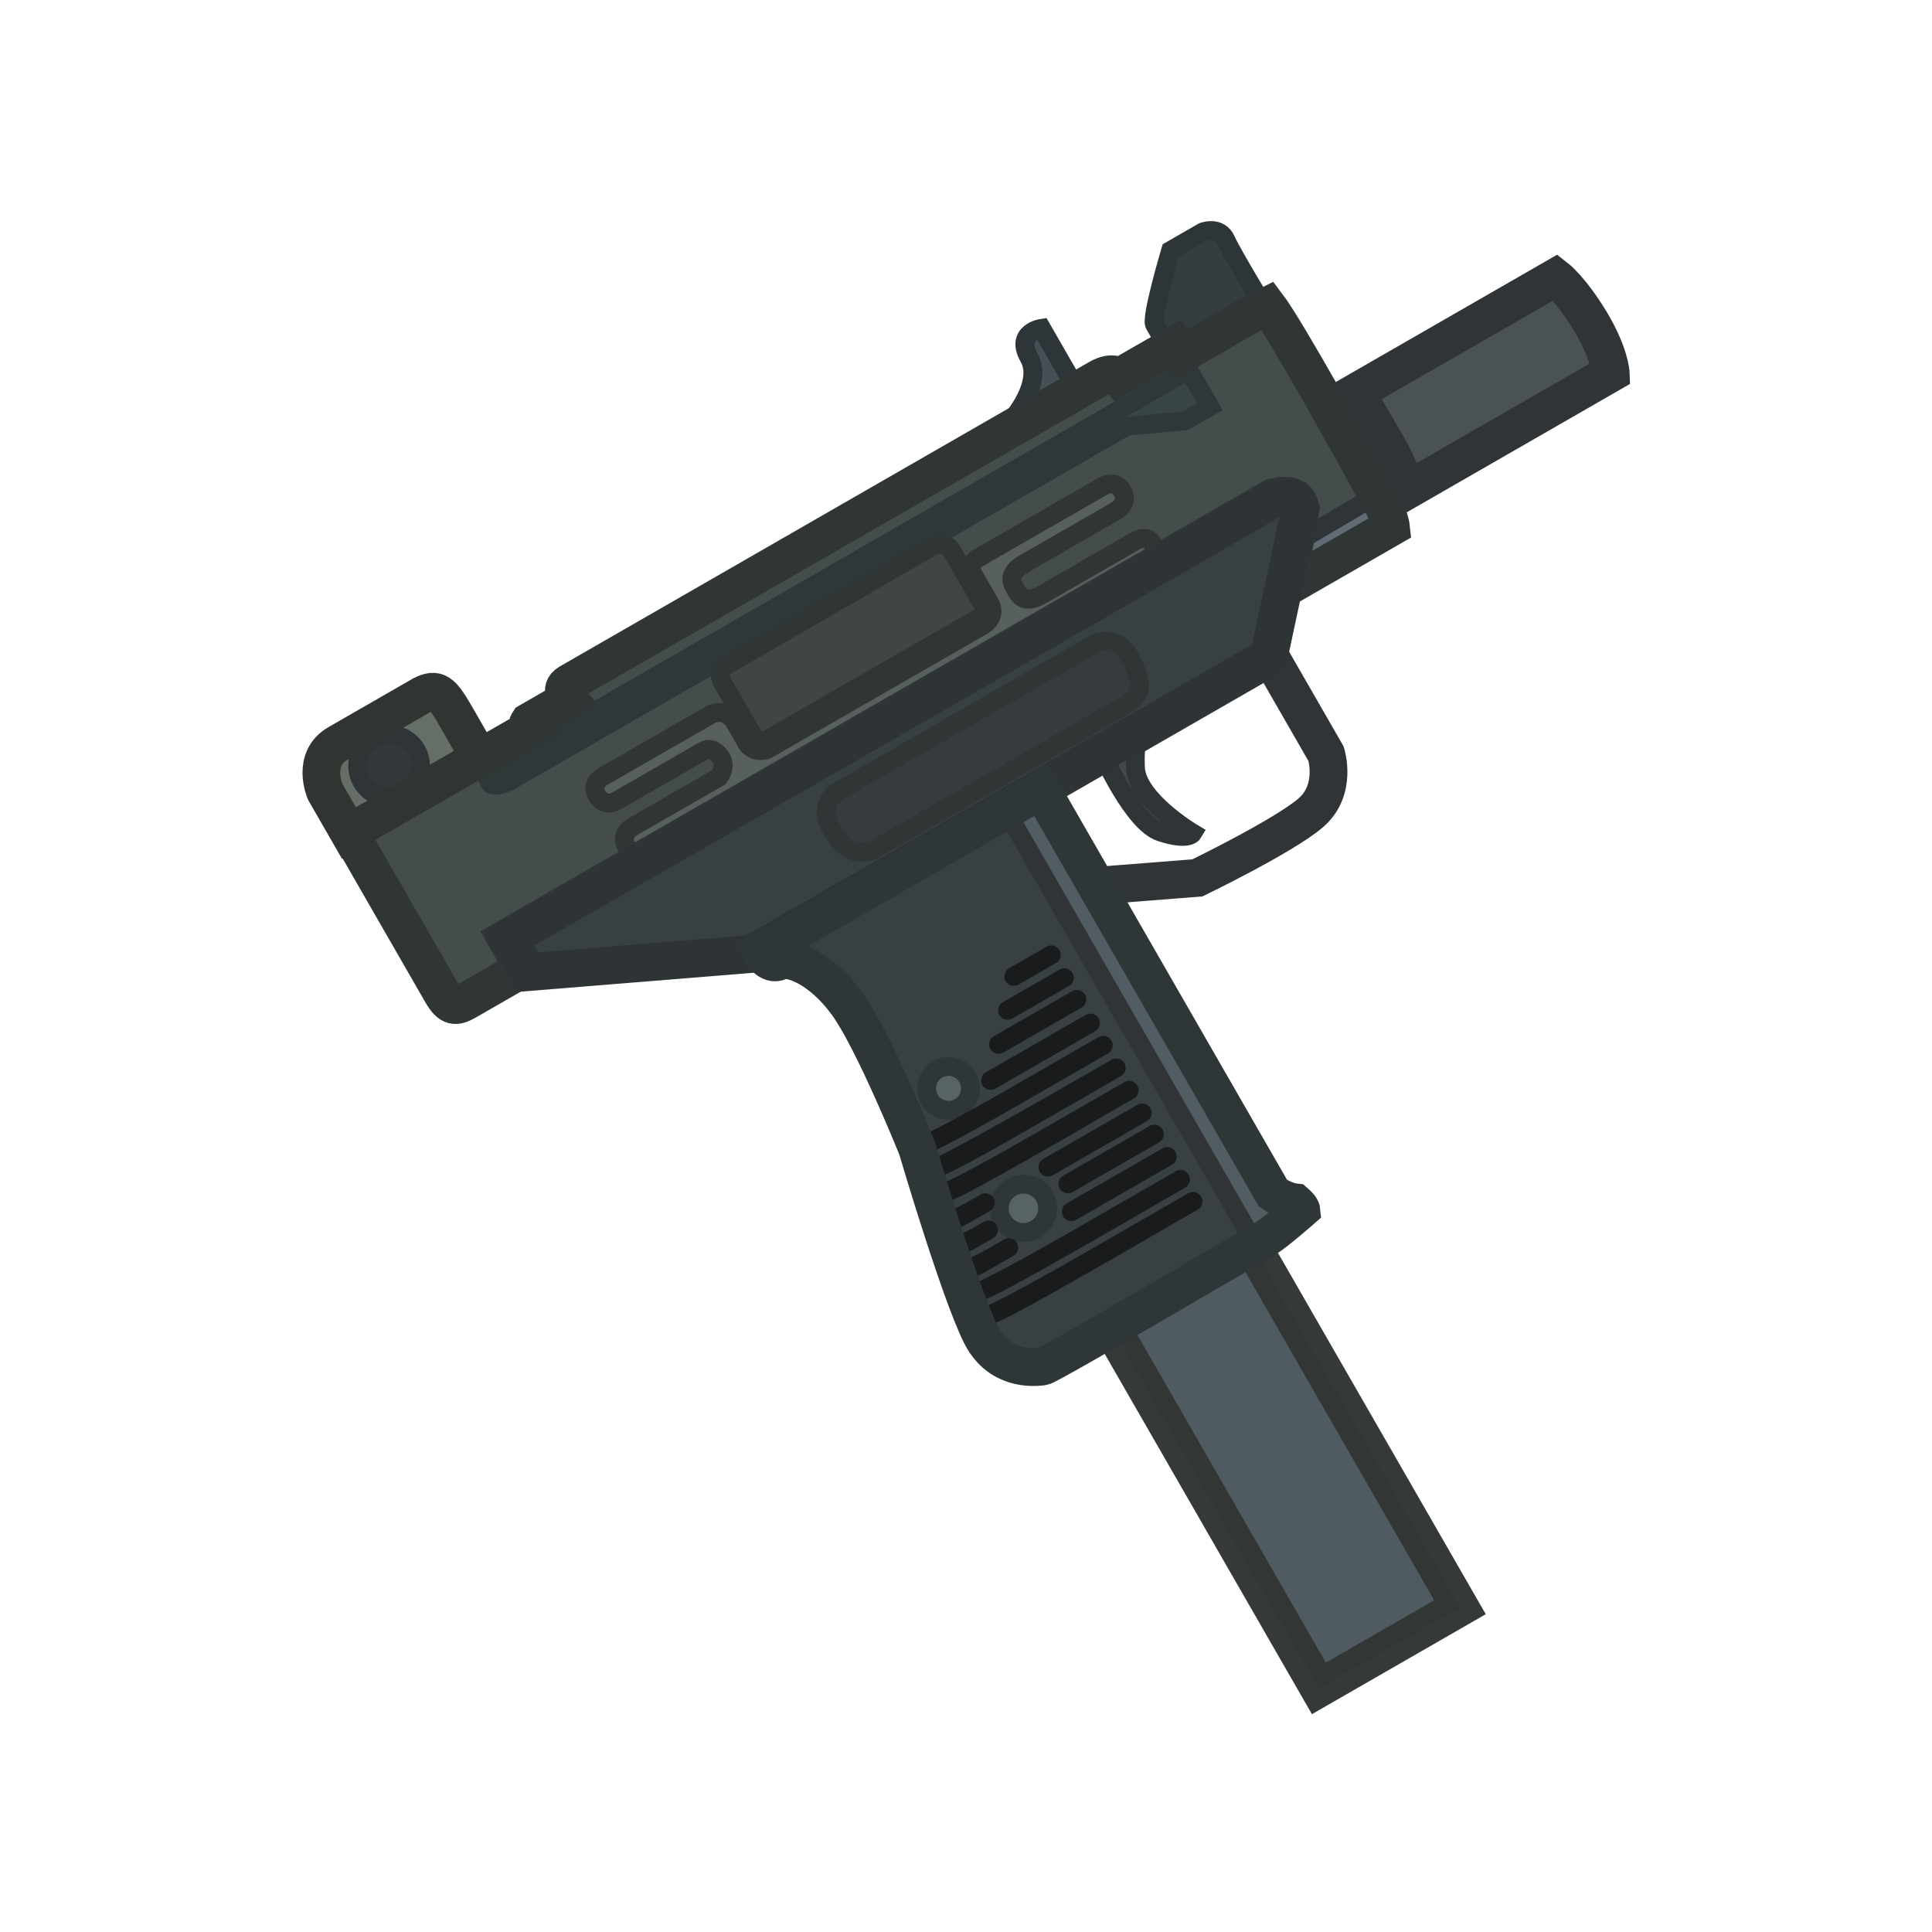 <?xml version="1.0" encoding="UTF-8" standalone="no"?>
<svg
   width="110"
   height="110"
   viewBox="0 0 110 110"
   fill="none"
   version="1.1"
   id="svg82"
   sodipodi:docname="micro_uzi.svg"
   inkscape:version="1.3 (0e150ed6c4, 2023-07-21)"
   xmlns:inkscape="http://www.inkscape.org/namespaces/inkscape"
   xmlns:sodipodi="http://sodipodi.sourceforge.net/DTD/sodipodi-0.dtd"
   xmlns="http://www.w3.org/2000/svg"
   xmlns:svg="http://www.w3.org/2000/svg">
  <defs
     id="defs86" />
  <sodipodi:namedview
     id="namedview84"
     pagecolor="#505050"
     bordercolor="#ffffff"
     borderopacity="1"
     inkscape:pageshadow="0"
     inkscape:pageopacity="0"
     inkscape:pagecheckerboard="1"
     showgrid="false"
     inkscape:zoom="3.0348432"
     inkscape:cx="47.778416"
     inkscape:cy="28.008037"
     inkscape:window-width="1440"
     inkscape:window-height="829"
     inkscape:window-x="0"
     inkscape:window-y="0"
     inkscape:window-maximized="1"
     inkscape:current-layer="svg82"
     inkscape:showpageshadow="2"
     inkscape:deskcolor="#d1d1d1" />
  <g
     id="g943"
     transform="matrix(0.233,-0.134,0.134,0.233,15.877,42.705)">
    <path
       d="m 191.901,87.68 v 23.616 c 0,0 -1.692,7.732 -8.94,9.181 -7.248,1.45 -27.785,0 -27.785,0 l -19.329,-9.181 V 87.68 Z"
       stroke="#303436"
       stroke-width="8"
       stroke-linecap="round"
       id="path2" />
    <path
       d="m 150.827,87.68 c 0,0 -1.691,15.885 2.416,20.475 4.107,4.591 5.799,3.624 5.799,3.624 0,0 -6.765,-12.018 -3.625,-18.059 3.141,-6.04 4.833,-6.04 4.833,-6.04 z"
       fill="#41494d"
       stroke="#2f3437"
       stroke-width="4"
       stroke-linecap="round"
       id="path4" />
    <path
       d="m 9.791,40.204 c 1.994,0 3.613,1.619 3.613,3.613 0,1.994 -1.619,3.613 -3.613,3.613 -1.994,0 -3.613,-1.619 -3.613,-3.613 0,-1.994 1.619,-3.613 3.613,-3.613 z"
       fill="#000000"
       id="path6" />
    <path
       d="M 4.108,22.664 V 12.517 c 0,0 0.857,-7.581 7.551,-7.49 h 20.537 c 3.374,0.236 3.866,1.409 3.866,7.49 v 10.148 z"
       fill="#656f68"
       id="path8" />
    <path
       d="m 169.968,18.012 v -1.466 c 0,0 9.197,-3.276 9.239,-9.407 0.042,-6.132 5.376,-4.032 5.376,-4.032 V 18.012 Z"
       fill="#455056"
       stroke="#2d3539"
       stroke-width="4"
       stroke-linecap="round"
       id="path10" />
    <path
       d="M 205.749,19.973 V 14.425 C 205.441,12.961 216.501,2.457 216.501,2.457 h 7.895 c 0,0 3.696,0.55 3.36,3.909 -0.336,3.36 0,16.601 0,16.601 h -19.991 -2.016 z"
       fill="#353d40"
       stroke="#2e3538"
       stroke-width="4"
       stroke-linecap="round"
       id="path12" />
    <path
       opacity="0.98"
       d="m 126.359,193.96 v 88.175 H 91.88 V 193.96 Z"
       fill="#4d585e"
       stroke="#313534"
       stroke-width="8"
       stroke-linecap="round"
       id="path14" />
    <path
       d="m 230.53,50.214 h 5.078 v 20.21 h -5.078 z"
       fill="#3e4447"
       stroke="#303436"
       stroke-width="4"
       stroke-linecap="round"
       id="path16" />
    <path
       d="m 235.64,59.861 c -0.076,-8.433 -1.365,-11.826 -1.365,-11.826 h 50.081 c 0,0 1.592,3.847 1.744,11.826 0.151,7.978 -1.744,11.598 -1.744,11.598 h -50.081 c 0,0 1.441,-3.165 1.365,-11.598 z"
       fill="#4b5256"
       stroke="#303436"
       stroke-width="8"
       stroke-linecap="round"
       id="path18" />
    <path
       d="m 228.928,48.264 c 0,0 1.833,0 2.444,0 0.611,0 1.512,2.352 1.68,11.759 0.168,9.407 -1.68,11.759 -1.68,11.759 h -2.444 z"
       fill="#4b5256"
       stroke="#303436"
       stroke-width="4"
       stroke-linecap="round"
       id="path20" />
    <path
       d="m 4.26,61.807 c 0.027,3.613 1.06,4.061 3.599,4.105 H 21.836 V 58.555 H 209.145 c 0,0 4.72,1.075 4.237,3.975 -0.483,2.899 -12.21,14.013 -12.21,14.013 h 26.569 c 0,0 0.774,-1.76 0.834,-4.652 0.242,-11.805 0.771,-42.467 -0.102,-49.227 -0.571,-0.062 -21.261,0 -21.261,0 v -2.416 h -13.53 c 0,0 -0.286,-1.935 -3.968,-1.933 H 60.419 c -2.734,-0.004 -2.039,2.899 -2.039,2.899 h -9.5 c -1.079,0.524 -0.648,1.45 -0.648,1.45 H 4.26 Z"
       fill="#444c4c"
       id="path22" />
    <path
       d="m 135.743,87.88 v 98.487 c 0,0 1.272,2.701 3.117,4.023 0.533,1.557 0.327,2.017 0.327,2.017 0,0 -7.248,1.45 -9.422,1.45 -2.175,0 -53.304,0.559 -54.604,0 -1.3,-0.558 -7.49,-3.141 -7.973,-10.631 -0.483,-7.49 7.973,-42.764 7.973,-42.764 0,0 3.383,-24.178 2.416,-33.686 C 76.611,97.267 72.081,91.812 69.604,91.657 67.127,91.501 67.188,87.88 67.188,87.88 Z"
       fill="#384041"
       id="path24" />
    <path
       d="M 207.202,23.055 V 35.24 H 201.18 L 189.835,30.058 H 38.815 c 0,0 -2.282,-0.171 -3.314,-1.169 -0.585,-0.566 0.093,-2.612 0.093,-2.612 H 207.202 Z"
       fill="#394545"
       stroke="#2e3838"
       stroke-width="4"
       stroke-linecap="round"
       id="path26" />
    <path
       d="m 87.236,128.2 c 2.566,0 4.649,2.083 4.649,4.649 0,2.567 -2.083,4.649 -4.649,4.649 -2.566,0 -4.649,-2.082 -4.649,-4.649 0,-2.566 2.083,-4.649 4.649,-4.649 z"
       fill="#576364"
       stroke="#2f3637"
       stroke-width="4"
       stroke-linecap="round"
       id="path28" />
    <path
       d="m 88.334,157.656 c 2.827,0 5.121,2.294 5.121,5.121 0,2.827 -2.294,5.121 -5.121,5.121 -2.827,0 -5.121,-2.294 -5.121,-5.121 0,-2.827 2.294,-5.121 5.121,-5.121 z"
       fill="#576364"
       stroke="#2f3637"
       stroke-width="4"
       stroke-linecap="round"
       id="path30" />
    <path
       d="m 18.569,7.903 c 3.675,0 6.657,2.982 6.657,6.657 0,3.675 -2.982,6.657 -6.657,6.657 -3.675,0 -6.657,-2.982 -6.657,-6.657 0,-3.675 2.982,-6.657 6.657,-6.657 z"
       fill="#33383b"
       stroke="#2f3437"
       stroke-width="4"
       stroke-linecap="round"
       id="path32" />
    <path
       d="m 115.365,119.183 c -4.957,0 -4.276,0 -4.276,0 0,0 6.074,0 8.099,0 2.025,0 1.134,0 -3.823,0 z"
       stroke="#191b1c"
       stroke-width="4"
       stroke-linecap="round"
       id="path34" />
    <path
       d="m 112.863,124.756 c -7.524,0 -6.491,0 -6.491,0 0,0 9.22,0 12.293,0 3.074,0 1.721,0 -5.802,0 z"
       stroke="#191b1c"
       stroke-width="4"
       stroke-linecap="round"
       id="path36" />
    <path
       d="m 110.09,130.058 c -10.366,0 -8.943,0 -8.943,0 0,0 12.704,0 16.938,0 4.235,0 2.372,0 -7.995,0 z"
       stroke="#191b1c"
       stroke-width="4"
       stroke-linecap="round"
       id="path38" />
    <path
       d="m 107.292,135.838 c -13.235,0 -11.419,0 -11.419,0 0,0 16.22,0 21.627,0 5.407,0 3.028,0 -10.208,0 z"
       stroke="#191b1c"
       stroke-width="4"
       stroke-linecap="round"
       id="path40" />
    <path
       d="m 80.389,48.418 c 0,0 0.12,-3.302 -2.443,-3.428 H 56.644 c -3.316,-0.028 -2.979,-3.26 -2.979,-3.26 0,0 -0.225,-2.543 2.979,-2.642 h 26.584 c 3.625,0.459 3.428,4.082 3.428,4.082 v 5.248 c 0.351,2.577 2.979,3.036 2.979,3.036 h 53.087 c 3.309,-0.309 3.316,-3.036 3.316,-3.036 v -7.468 c 0.166,-2.796 3.137,-2.368 3.137,-2.368 h 29.814 c 3.42,0.018 3.203,2.769 3.203,2.769 0,0 0.422,3.023 -3.203,3.132 h -22.538 c -4.046,0.082 -4.267,2.04 -4.21,3.934 0.056,1.894 0.221,3.629 4.435,3.642 h 22.313 c 3.681,-0.053 3.203,2.484 3.203,2.484 0,0 0.194,2.656 -3.203,2.642 H 56.645 c -3.229,-0.042 -2.979,-2.642 -2.979,-2.642 0,0 -0.337,-2.88 2.979,-3.091 h 21.301 c 2.395,-1.04 2.443,-3.036 2.443,-3.036 z"
       fill="#58605f"
       stroke="#313535"
       stroke-width="4"
       stroke-linecap="round"
       id="path42" />
    <path
       d="m 96.964,141.275 c -23.827,0 -21.873,-1.273 -21.072,-0.758 1.223,0.317 5.027,0.507 9.901,0.618 9.516,0.218 23.111,0.14 29.547,0.14 9.734,0 5.451,0 -18.376,0 z"
       stroke="#191b1c"
       stroke-width="4"
       stroke-linecap="round"
       id="path44" />
    <path
       d="m 96.982,146.801 c -23.808,0 -19.89,-0.91 -22.727,-1.132 -1.106,1.182 34.658,1.132 41.089,1.132 9.726,0 5.446,0 -18.362,0 z"
       stroke="#191b1c"
       stroke-width="4"
       stroke-linecap="round"
       id="path46" />
    <path
       d="m 97.224,152.267 c -23.561,0 -21.261,-0.669 -24.022,-1.259 -0.585,1.632 35.828,1.259 42.193,1.259 9.624,0 5.389,0 -18.171,0 z"
       stroke="#191b1c"
       stroke-width="4"
       stroke-linecap="round"
       id="path48" />
    <path
       d="m 95.153,174.063 c -25.685,0 -23.177,-0.672 -26.188,-1.265 -0.638,1.64 39.058,1.265 45.996,1.265 10.493,0 5.876,0 -19.808,0 z"
       stroke="#191b1c"
       stroke-width="4"
       stroke-linecap="round"
       id="path50" />
    <path
       d="m 94.711,179.426 c -26.138,0 -23.586,-0.677 -26.65,-1.275 -0.649,1.654 39.748,1.275 46.809,1.275 10.677,0 5.979,0 -20.159,0 z"
       stroke="#191b1c"
       stroke-width="4"
       stroke-linecap="round"
       id="path52" />
    <path
       d="m 77.087,157.727 c -4.965,0 -5.614,-1.696 -5.062,-1.199 2.392,1.379 7.55,1.199 8.891,1.199 2.028,0 1.136,0 -3.829,0 z"
       stroke="#191b1c"
       stroke-width="4"
       stroke-linecap="round"
       id="path54" />
    <path
       d="m 75.358,163.054 c -4.384,0 -4.958,-1.141 -4.47,-0.807 2.112,0.928 6.667,0.807 7.851,0.807 1.791,0 1.003,0 -3.381,0 z"
       stroke="#191b1c"
       stroke-width="4"
       stroke-linecap="round"
       id="path56" />
    <path
       d="m 108.032,157.804 c -12.476,0 -10.764,0 -10.764,0 0,0 15.29,0 20.387,0 5.097,0 2.854,0 -9.623,0 z"
       stroke="#191b1c"
       stroke-width="4"
       stroke-linecap="round"
       id="path58" />
    <path
       d="m 107.811,168.458 c -12.705,0 -10.961,0 -10.961,0 0,0 15.569,0 20.759,0 5.19,0 2.907,0 -9.798,0 z"
       stroke="#191b1c"
       stroke-width="4"
       stroke-linecap="round"
       id="path60" />
    <path
       d="m 109.02,162.986 c -11.463,0 -9.89,0 -9.89,0 0,0 14.049,0 18.732,0 4.682,0 2.622,0 -8.842,0 z"
       stroke="#191b1c"
       stroke-width="4"
       stroke-linecap="round"
       id="path62" />
    <path
       d="m 75.734,168.452 c -5.9,0 -6.672,-1.179 -6.016,-0.834 2.843,0.959 8.972,0.834 10.566,0.834 2.41,0 1.35,0 -4.55,0 z"
       stroke="#191b1c"
       stroke-width="4"
       stroke-linecap="round"
       id="path64" />
    <path
       d="m 209.459,69.318 18.21,-0.189 c 0.508,4.99 -0.714,6.506 -0.714,6.506 h -23.646 z"
       fill="#606b73"
       stroke="#2e3438"
       stroke-width="4"
       stroke-linecap="round"
       id="path66" />
    <path
       d="m 130.764,31.629 h 11.233 c 0,0 2.598,0.786 2.626,2.63 0.02,1.33 0,15.401 0,15.401 H 91.23 c 0,0 -2.649,0 -2.637,-2.62 L 88.581,34.562 c 0.052,-1.768 0.72,-2.573 2.389,-2.845 z"
       fill="#3f4645"
       stroke="#303635"
       stroke-width="4"
       stroke-linecap="round"
       id="path68" />
    <path
       d="m 4.26,61.807 c 0.027,3.613 1.06,4.061 3.599,4.105 H 21.836 V 58.555 H 209.145 c 0,0 4.72,1.075 4.237,3.975 -0.483,2.899 -12.21,14.013 -12.21,14.013 h 26.569 c 0,0 0.774,-1.76 0.834,-4.652 0.242,-11.805 0.771,-42.467 -0.102,-49.227 -0.571,-0.062 -21.261,0 -21.261,0 v -2.416 h -13.53 c 0,0 -0.286,-1.935 -3.968,-1.933 H 60.419 c -2.734,-0.004 -2.039,2.899 -2.039,2.899 h -9.5 c -1.079,0.524 -0.648,1.45 -0.648,1.45 H 4.26 Z"
       stroke="#303636"
       stroke-width="8"
       stroke-linecap="round"
       id="path70" />
    <path
       d="m 65.297,87.377 h 126.362 l 21.503,-23.919 c 0,0 1.208,-4.832 -6.524,-4.591 -7.731,0.242 -184.347,0 -184.347,0 v 8.215 z"
       fill="#384042"
       stroke="#2e3436"
       stroke-width="8"
       stroke-linecap="round"
       id="path72" />
    <path
       d="m 99.122,66.637 h 61.431 c 0,0 5.737,-0.043 5.495,6.481 -0.241,6.523 -2.052,7.945 -5.495,8.016 -3.443,0.071 -61.431,0 -61.431,0 0,0 -6.001,0.44 -5.973,-8.016 -0.039,-7.107 5.973,-6.481 5.973,-6.481 z"
       fill="#363c3d"
       stroke="#303536"
       stroke-width="4"
       stroke-linecap="round"
       id="path74" />
    <path
       d="m 127.109,87.68 h 8.948 l -0.816,98.535 c 0,0 2.282,3.041 3.043,4.461 v 1.219 c -2.793,0.897 -11.175,1.762 -11.175,1.762 z"
       fill="#525d63"
       stroke="#303436"
       stroke-width="4"
       stroke-linecap="round"
       id="path76" />
    <path
       d="m 135.743,87.88 v 98.487 c 0,0 1.272,2.701 3.117,4.023 0.533,1.557 0.327,2.017 0.327,2.017 0,0 -7.248,1.45 -9.422,1.45 -2.175,0 -53.304,0.559 -54.604,0 -1.3,-0.558 -7.49,-3.141 -7.973,-10.631 -0.483,-7.49 7.973,-42.764 7.973,-42.764 0,0 3.383,-24.178 2.416,-33.686 C 76.611,97.267 72.081,91.812 69.604,91.657 67.127,91.501 67.188,87.88 67.188,87.88 Z"
       stroke="#2f3637"
       stroke-width="8"
       stroke-linecap="round"
       id="path78" />
    <path
       d="M 4.108,22.664 V 12.517 c 0,0 0.857,-7.581 7.551,-7.49 h 20.537 c 3.374,0.236 3.866,1.409 3.866,7.49 v 10.148 z"
       stroke="#313532"
       stroke-width="8"
       stroke-linecap="round"
       id="path80" />
  </g>
</svg>
